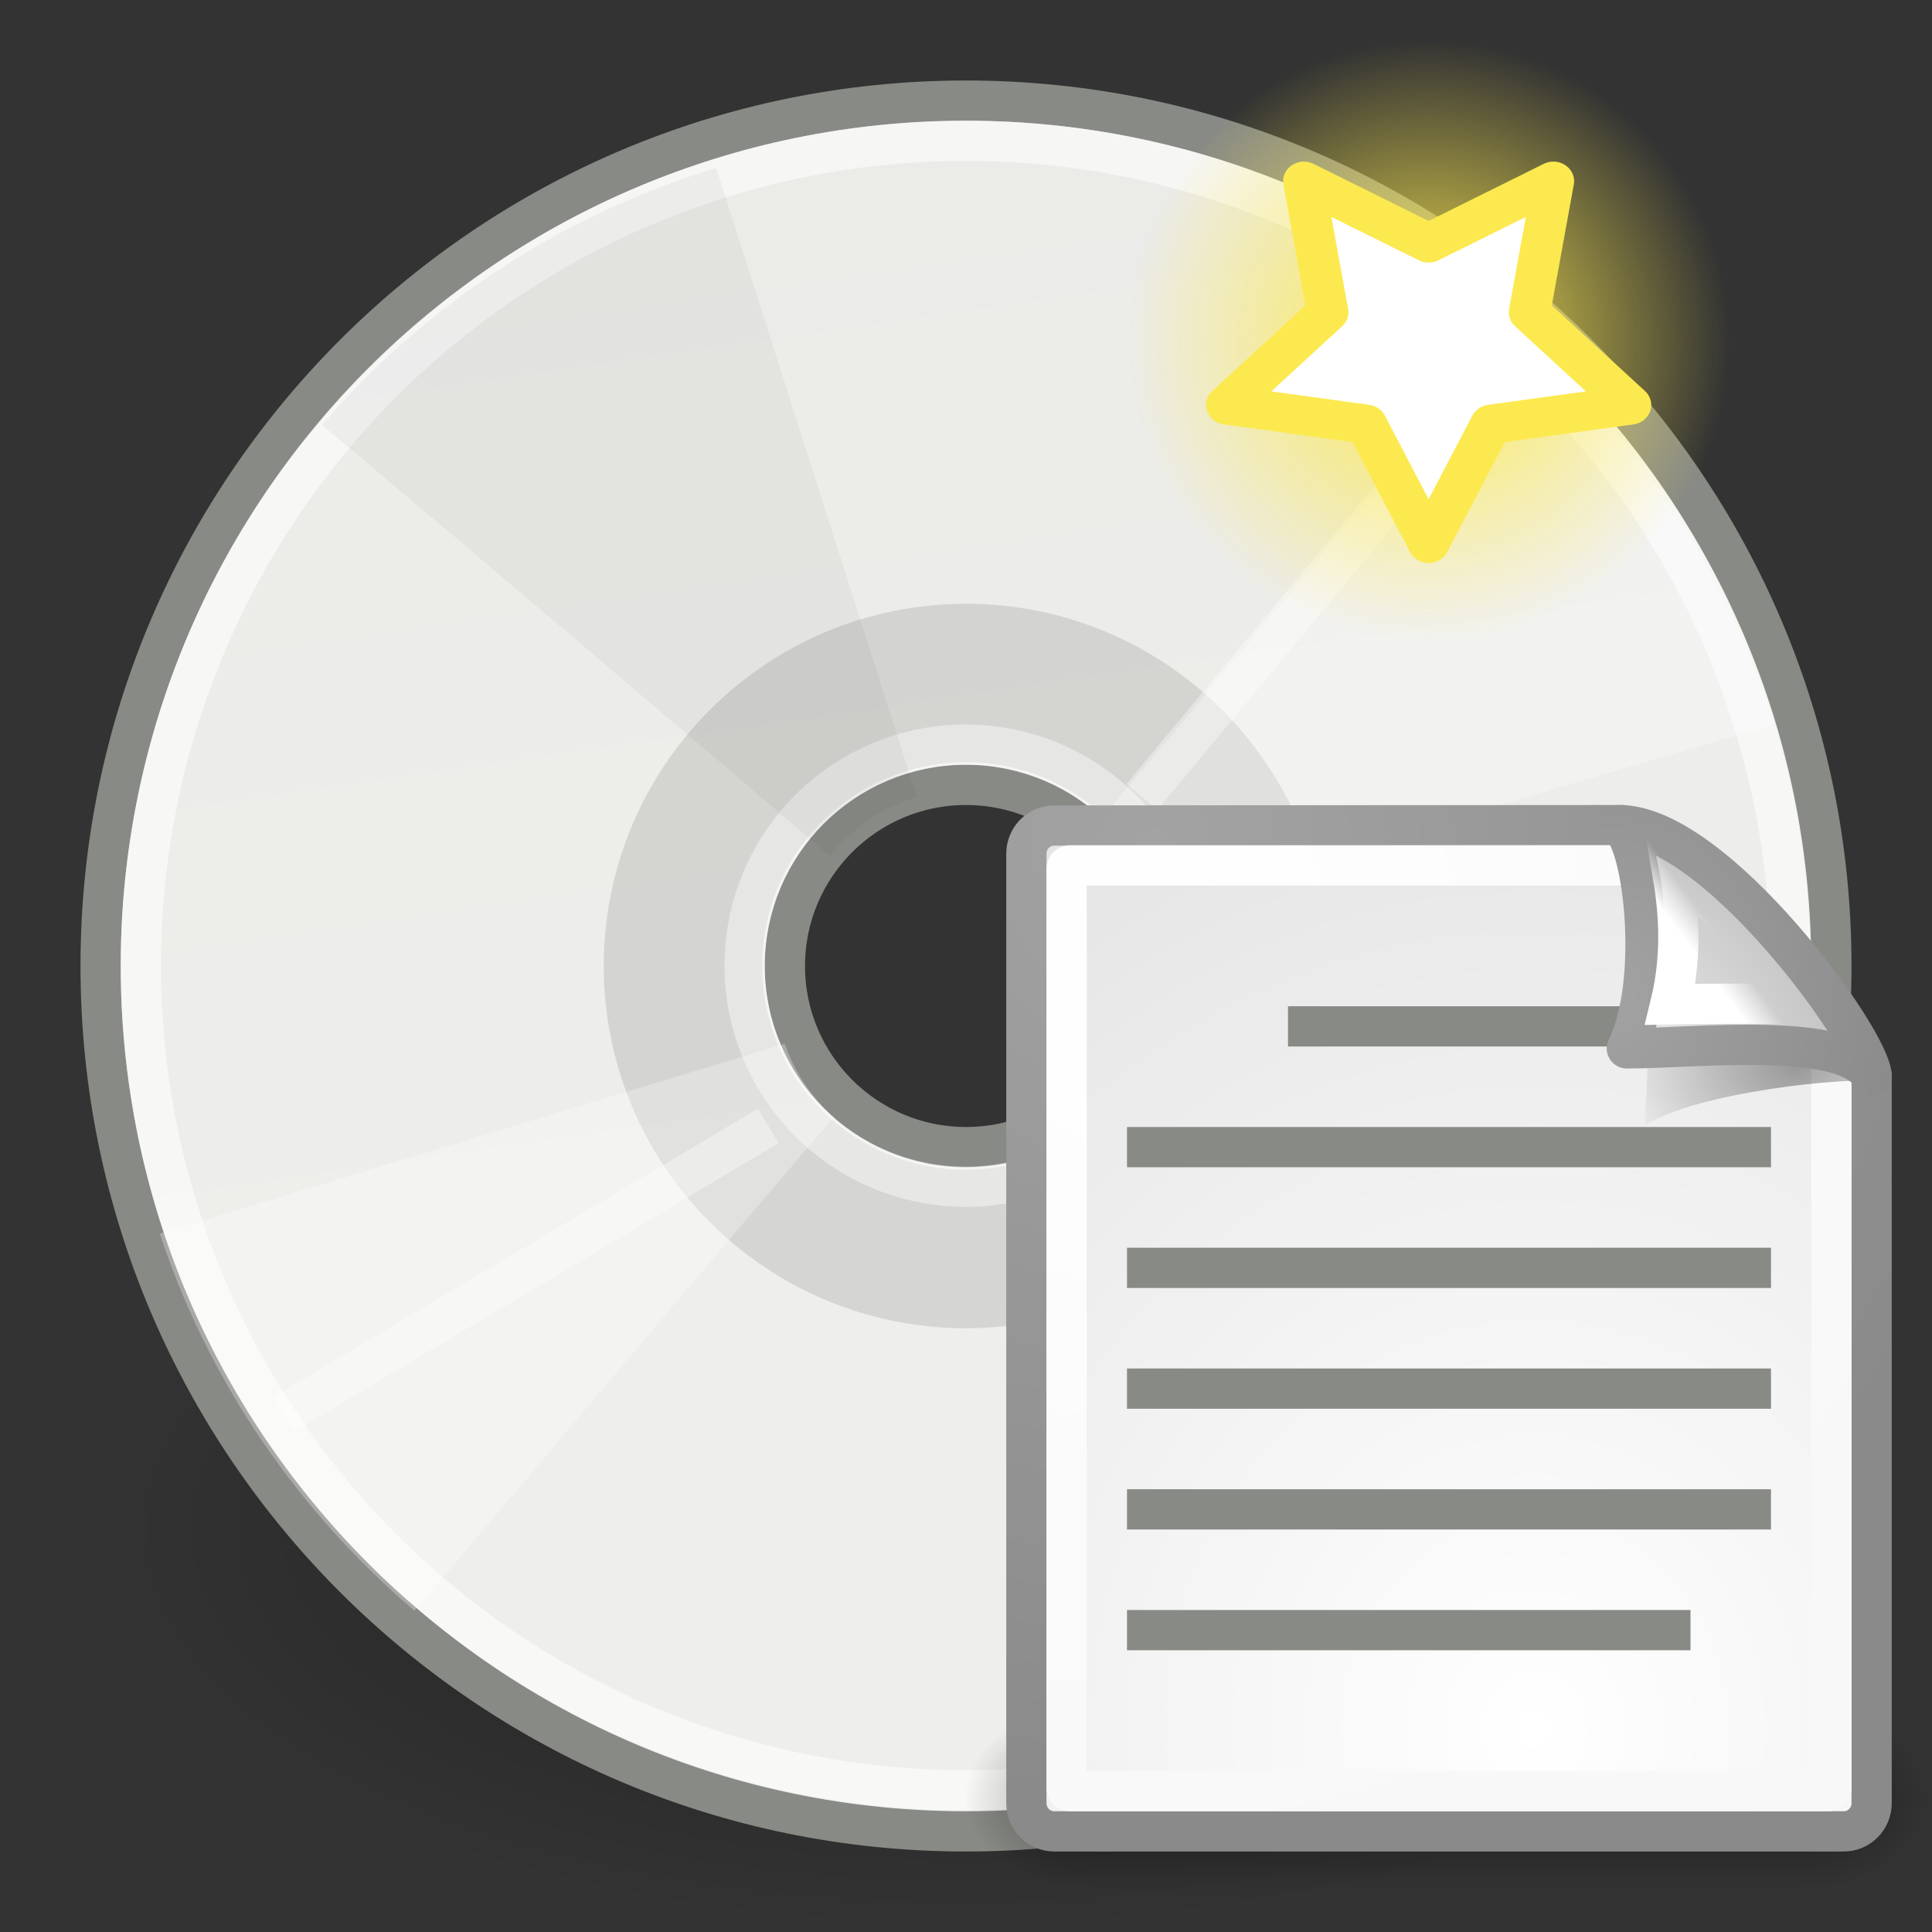 <?xml version="1.0" encoding="UTF-8" standalone="no"?>
<!-- Created with Inkscape (http://www.inkscape.org/) -->
<svg id="svg5615" xmlns:rdf="http://www.w3.org/1999/02/22-rdf-syntax-ns#" xmlns="http://www.w3.org/2000/svg" height="48" width="48" version="1.0" xmlns:cc="http://web.resource.org/cc/" xmlns:xlink="http://www.w3.org/1999/xlink" xmlns:dc="http://purl.org/dc/elements/1.1/">
 <rect width="100%" height="100%" fill="#333333" stroke="none"/>
 <defs id="defs5617">
  <radialGradient id="radialGradient1982" xlink:href="#linearGradient269" gradientUnits="userSpaceOnUse" cy="3.756" cx="8.824" gradientTransform="matrix(.583 0 0 .631 23.543 18.677)" r="37.752"/>
  <radialGradient id="radialGradient1980" gradientUnits="userSpaceOnUse" cy="38.77" cx="28.735" gradientTransform="matrix(.578 0 0 .636 21.524 18.283)" r="86.708">
   <stop id="stop5976" style="stop-color:#fff" offset="0"/>
   <stop id="stop5978" style="stop-color:#c6c6c6" offset="1"/>
  </radialGradient>
  <radialGradient id="radialGradient1977" gradientUnits="userSpaceOnUse" cy="7.268" cx="8.144" gradientTransform="matrix(.561 0 0 .61 24 19.175)" r="38.159">
   <stop id="stop15664" style="stop-color:#fff" offset="0"/>
   <stop id="stop15666" style="stop-color:#f8f8f8" offset="1"/>
  </radialGradient>
  <radialGradient id="radialGradient1974" gradientUnits="userSpaceOnUse" cy="12.989" cx="37.03" gradientTransform="matrix(1.074 0 0 .79 4.831 16.194)" r="4.293">
   <stop id="stop4792" offset="0"/>
   <stop id="stop4794" style="stop-opacity:0" offset="1"/>
  </radialGradient>
  <radialGradient id="radialGradient1971" xlink:href="#linearGradient269" gradientUnits="userSpaceOnUse" cy="2.367" cx="31.863" gradientTransform="matrix(.204 0 0 .219 33.378 24.174)" r="37.752"/>
  <radialGradient id="radialGradient1969" gradientUnits="userSpaceOnUse" cy="14.937" cx="30.654" gradientTransform="matrix(.091 .006 -.007 .1 36.43 26.171)" r="86.708">
   <stop id="stop260" style="stop-color:#fafafa" offset="0"/>
   <stop id="stop261" style="stop-color:#bbb" offset="1"/>
  </radialGradient>
  <linearGradient id="linearGradient1966" y2="38.07" gradientUnits="userSpaceOnUse" x2="34.17" gradientTransform="matrix(-.018 -.53 .542 -.017 23.226 42.737)" y1="36.921" x1="33.396">
   <stop id="stop2253" style="stop-color:#fff" offset="0"/>
   <stop id="stop2255" style="stop-color:#fff;stop-opacity:0" offset="1"/>
  </linearGradient>
  <radialGradient id="radialGradient6710" gradientUnits="userSpaceOnUse" cy="24.538" cx="23.946" r="21.456">
   <stop id="stop6567" offset="0"/>
   <stop id="stop6569" style="stop-opacity:0" offset="1"/>
  </radialGradient>
  <linearGradient id="linearGradient6712" y2="33.642" gradientUnits="userSpaceOnUse" x2="13.387" gradientTransform="matrix(1.002 0 0 1.002 .006 -.588)" y1="5.661" x1="9.295">
   <stop id="stop5914" style="stop-color:#ebebe8" offset="0"/>
   <stop id="stop5916" style="stop-color:#eeeeec" offset="1"/>
  </linearGradient>
  <radialGradient id="radialGradient6349" gradientUnits="userSpaceOnUse" cy="7.221" cx="36.62" r="5.171">
   <stop id="stop6345" style="stop-color:#fce94f" offset="0"/>
   <stop id="stop6347" style="stop-color:#fce94f;stop-opacity:0" offset="1"/>
  </radialGradient>
  <linearGradient id="linearGradient269">
   <stop id="stop270" style="stop-color:#a3a3a3" offset="0"/>
   <stop id="stop271" style="stop-color:#8a8a8a" offset="1"/>
  </linearGradient>
  <linearGradient id="linearGradient3688">
   <stop id="stop3690" offset="0"/>
   <stop id="stop3692" style="stop-opacity:0" offset="1"/>
  </linearGradient>
  <radialGradient id="radialGradient7822" xlink:href="#linearGradient3688" gradientUnits="userSpaceOnUse" cy="43.5" cx="4.993" gradientTransform="matrix(2.004 0 0 1.4 27.988 -17.4)" r="2.5"/>
  <radialGradient id="radialGradient7824" xlink:href="#linearGradient3688" gradientUnits="userSpaceOnUse" cy="43.5" cx="4.993" gradientTransform="matrix(2.004 0 0 1.4 -20.012 -104.4)" r="2.5"/>
  <linearGradient id="linearGradient7826" y2="39.999" gradientUnits="userSpaceOnUse" x2="25.058" y1="47.028" x1="25.058">
   <stop id="stop3704" style="stop-opacity:0" offset="0"/>
   <stop id="stop3710" offset=".5"/>
   <stop id="stop3706" style="stop-opacity:0" offset="1"/>
  </linearGradient>
 </defs>
 <g id="layer1">
  <path id="path6680" style="opacity:.389;fill-rule:evenodd;color:#000000;fill:url(#radialGradient6710)" d="m45.402 24.538a21.456 21.456 0 1 1 -42.913 0 21.456 21.456 0 1 1 42.913 0z" transform="matrix(1.025 0 0 .466 -.552 26.564)"/>
  <path id="path6682" style="stroke-width:1px;fill-rule:evenodd;color:#000000;stroke:#888a85;stroke-linecap:round;fill:url(#linearGradient6712)" d="m24 2.5c-11.868 0-21.5 9.632-21.5 21.5s9.632 21.5 21.5 21.5 21.5-9.632 21.5-21.5-9.632-21.5-21.5-21.5zm0 17c2.484 0 4.5 2.016 4.5 4.5s-2.016 4.5-4.5 4.5-4.5-2.016-4.5-4.5 2.016-4.5 4.5-4.5z"/>
  <path id="path6684" style="fill-rule:evenodd;color:#000000;fill-opacity:.108" d="m24 15c-4.968 0-9 4.032-9 9s4.032 9 9 9 9-4.032 9-9-4.032-9-9-9zm0 3.938c2.799 0 5.062 2.263 5.062 5.062s-2.263 5.062-5.062 5.062c-2.799 0.001-5.062-2.263-5.062-5.062s2.263-5.062 5.062-5.062z"/>
  <path id="path6686" style="stroke-width:1.047px;stroke-opacity:.568;color:#000000;stroke:#fff;stroke-linecap:round;fill:none" d="m45.402 24.538a21.456 21.456 0 1 1 -42.913 0 21.456 21.456 0 1 1 42.913 0z" transform="matrix(.955 0 0 .955 1.122 .555)"/>
  <path id="path6688" style="stroke-width:3.901px;stroke-opacity:.423;color:#000000;stroke:#fff;stroke-linecap:round;fill:none" d="m45.402 24.538a21.456 21.456 0 1 1 -42.913 0 21.456 21.456 0 1 1 42.913 0z" transform="matrix(.256 0 0 .256 17.862 17.71)"/>
  <path id="path6692" style="fill-opacity:.288;fill:#fff;fill-rule:evenodd" d="m44.066 18c-1.172-3.848-3.537-7.337-6.516-9.894-2.193 2.619-5.988 7.301-10.166 12.197 0.682 0.555 1.208 1.293 1.46 2.16l15.222-4.463zm-23.353 9.757c-0.546-0.495-0.974-1.112-1.216-1.825l-15.527 4.716c1.216 3.684 3.437 6.907 6.326 9.368 2.438-2.837 5.928-7.019 10.417-12.259z"/>
  <path id="path6694" style="fill-opacity:.041;fill-rule:evenodd" d="m17.793 4.173c-3.848 1.172-7.236 3.408-9.793 6.387 2.618 2.194 7.725 6.527 12.622 10.706 0.554-0.683 1.293-1.208 2.159-1.46l-4.988-15.633zm9.428 22.75c-0.495 0.546-1.111 0.974-1.824 1.216l5.048 15.906c3.684-1.216 6.907-3.436 9.367-6.326-2.836-2.438-7.351-6.308-12.591-10.796z"/>
  <path id="path6696" d="m19.087 27.974l-12.042 7.162m30.273-26.1l-8.947 10.763" style="stroke-opacity:.365;stroke:#fff;stroke-width:1px;fill:none"/>
  <path id="path6341" style="fill-rule:evenodd;color:#000000;fill:url(#radialGradient6349)" d="m41.79 7.221a5.171 5.171 0 1 1 -10.341 0 5.171 5.171 0 1 1 10.341 0z" transform="matrix(1.45 0 0 1.45 -17.617 -1.974)"/>
  <path id="path5368" style="stroke-linejoin:round;stroke-width:.91;fill-rule:evenodd;color:#000000;stroke:#fce94f;stroke-linecap:square;fill:#fff" transform="matrix(1.132 0 0 1.068 -3.626 4.721)" d="m34.558 8.221l-1.369-2.774-3.062-0.445 2.216-2.159-0.523-3.049 2.738 1.44 2.738-1.44-0.523 3.049 2.216 2.159-3.062 0.445-1.369 2.774z"/>
  <g id="g3712" style="opacity:.4" transform="matrix(.632 0 0 .66 20.802 15.96)">
   <rect id="rect2801" style="opacity:1;fill:url(#radialGradient7822)" height="7" width="5" y="40" x="38"/>
   <rect id="rect3696" style="opacity:1;fill:url(#radialGradient7824)" transform="scale(-1)" height="7" width="5" y="-47" x="-10"/>
   <rect id="rect3700" style="opacity:1;fill:url(#linearGradient7826)" height="7" width="28" y="40" x="10"/>
  </g>
  <path id="rect15391" style="stroke-linejoin:round;color:#000000;stroke:url(#radialGradient1982);stroke-linecap:round;display:block;fill:url(#radialGradient1980)" d="m26.192 20.51l14.119-0.01s6.189 5.828 6.189 6.217v18.081c0 0.389-0.309 0.702-0.692 0.702h-19.616c-0.383 0-0.692-0.313-0.692-0.702v-23.587c0-0.388 0.309-0.701 0.692-0.701z"/>
  <path id="rect15660" style="stroke-linejoin:round;color:#000000;stroke:url(#radialGradient1977);stroke-linecap:round;display:block;fill:none" d="m26.586 21.5h14.421s4.493 4.737 4.493 4.786v18.126c0 0.049-0.039 0.088-0.086 0.088h-18.828c-0.047 0-0.086-0.039-0.086-0.088v-22.824c0-0.049 0.039-0.088 0.086-0.088z"/>
  <path id="path5348" style="opacity:.357;color:#000000;fill-rule:evenodd;fill:url(#radialGradient1974)" d="m46.414 26.868c-0.448-0.829-3.756-2.296-5.478-2.788 0.105 0.968-0.075 3.889-0.075 3.889 1.269-0.846 5.072-1.2 5.553-1.101z"/>
  <rect id="rect7828" style="fill-rule:evenodd;color:#000000;fill:#888a85" height="1" width="12" y="25" x="32"/>
  <path id="path2210" style="stroke-linejoin:round;color:#000000;stroke:url(#radialGradient1971);display:block;fill:url(#radialGradient1969)" d="m46.5 26.741c0.008-0.874-3.912-6.304-6.304-6.24 0.6 0.143 1.078 3.809 0.222 5.546 1.694 0 5.488-0.454 6.082 0.694z"/>
  <path id="path2247" style="color:#000000;stroke:url(#linearGradient1966);fill:none" d="m44.843 24.986c-0.395-0.714-2.257-2.688-3.3-3.344 0.129 0.756 0.291 1.952-0.043 3.311 0 0 2.919-0.053 3.343 0.033z"/>
  <rect id="rect7830" style="fill-rule:evenodd;color:#000000;fill:#888a85" height="1" width="16" y="28" x="28"/>
  <rect id="rect7832" style="fill-rule:evenodd;color:#000000;fill:#888a85" height="1" width="16" y="31" x="28"/>
  <rect id="rect7834" style="fill-rule:evenodd;color:#000000;fill:#888a85" height="1" width="16" y="34" x="28"/>
  <rect id="rect7836" style="fill-rule:evenodd;color:#000000;fill:#888a85" height="1" width="16" y="37" x="28"/>
  <rect id="rect7838" style="fill-rule:evenodd;color:#000000;fill:#888a85" height="1" width="14" y="40" x="28"/>
 </g>
</svg>
